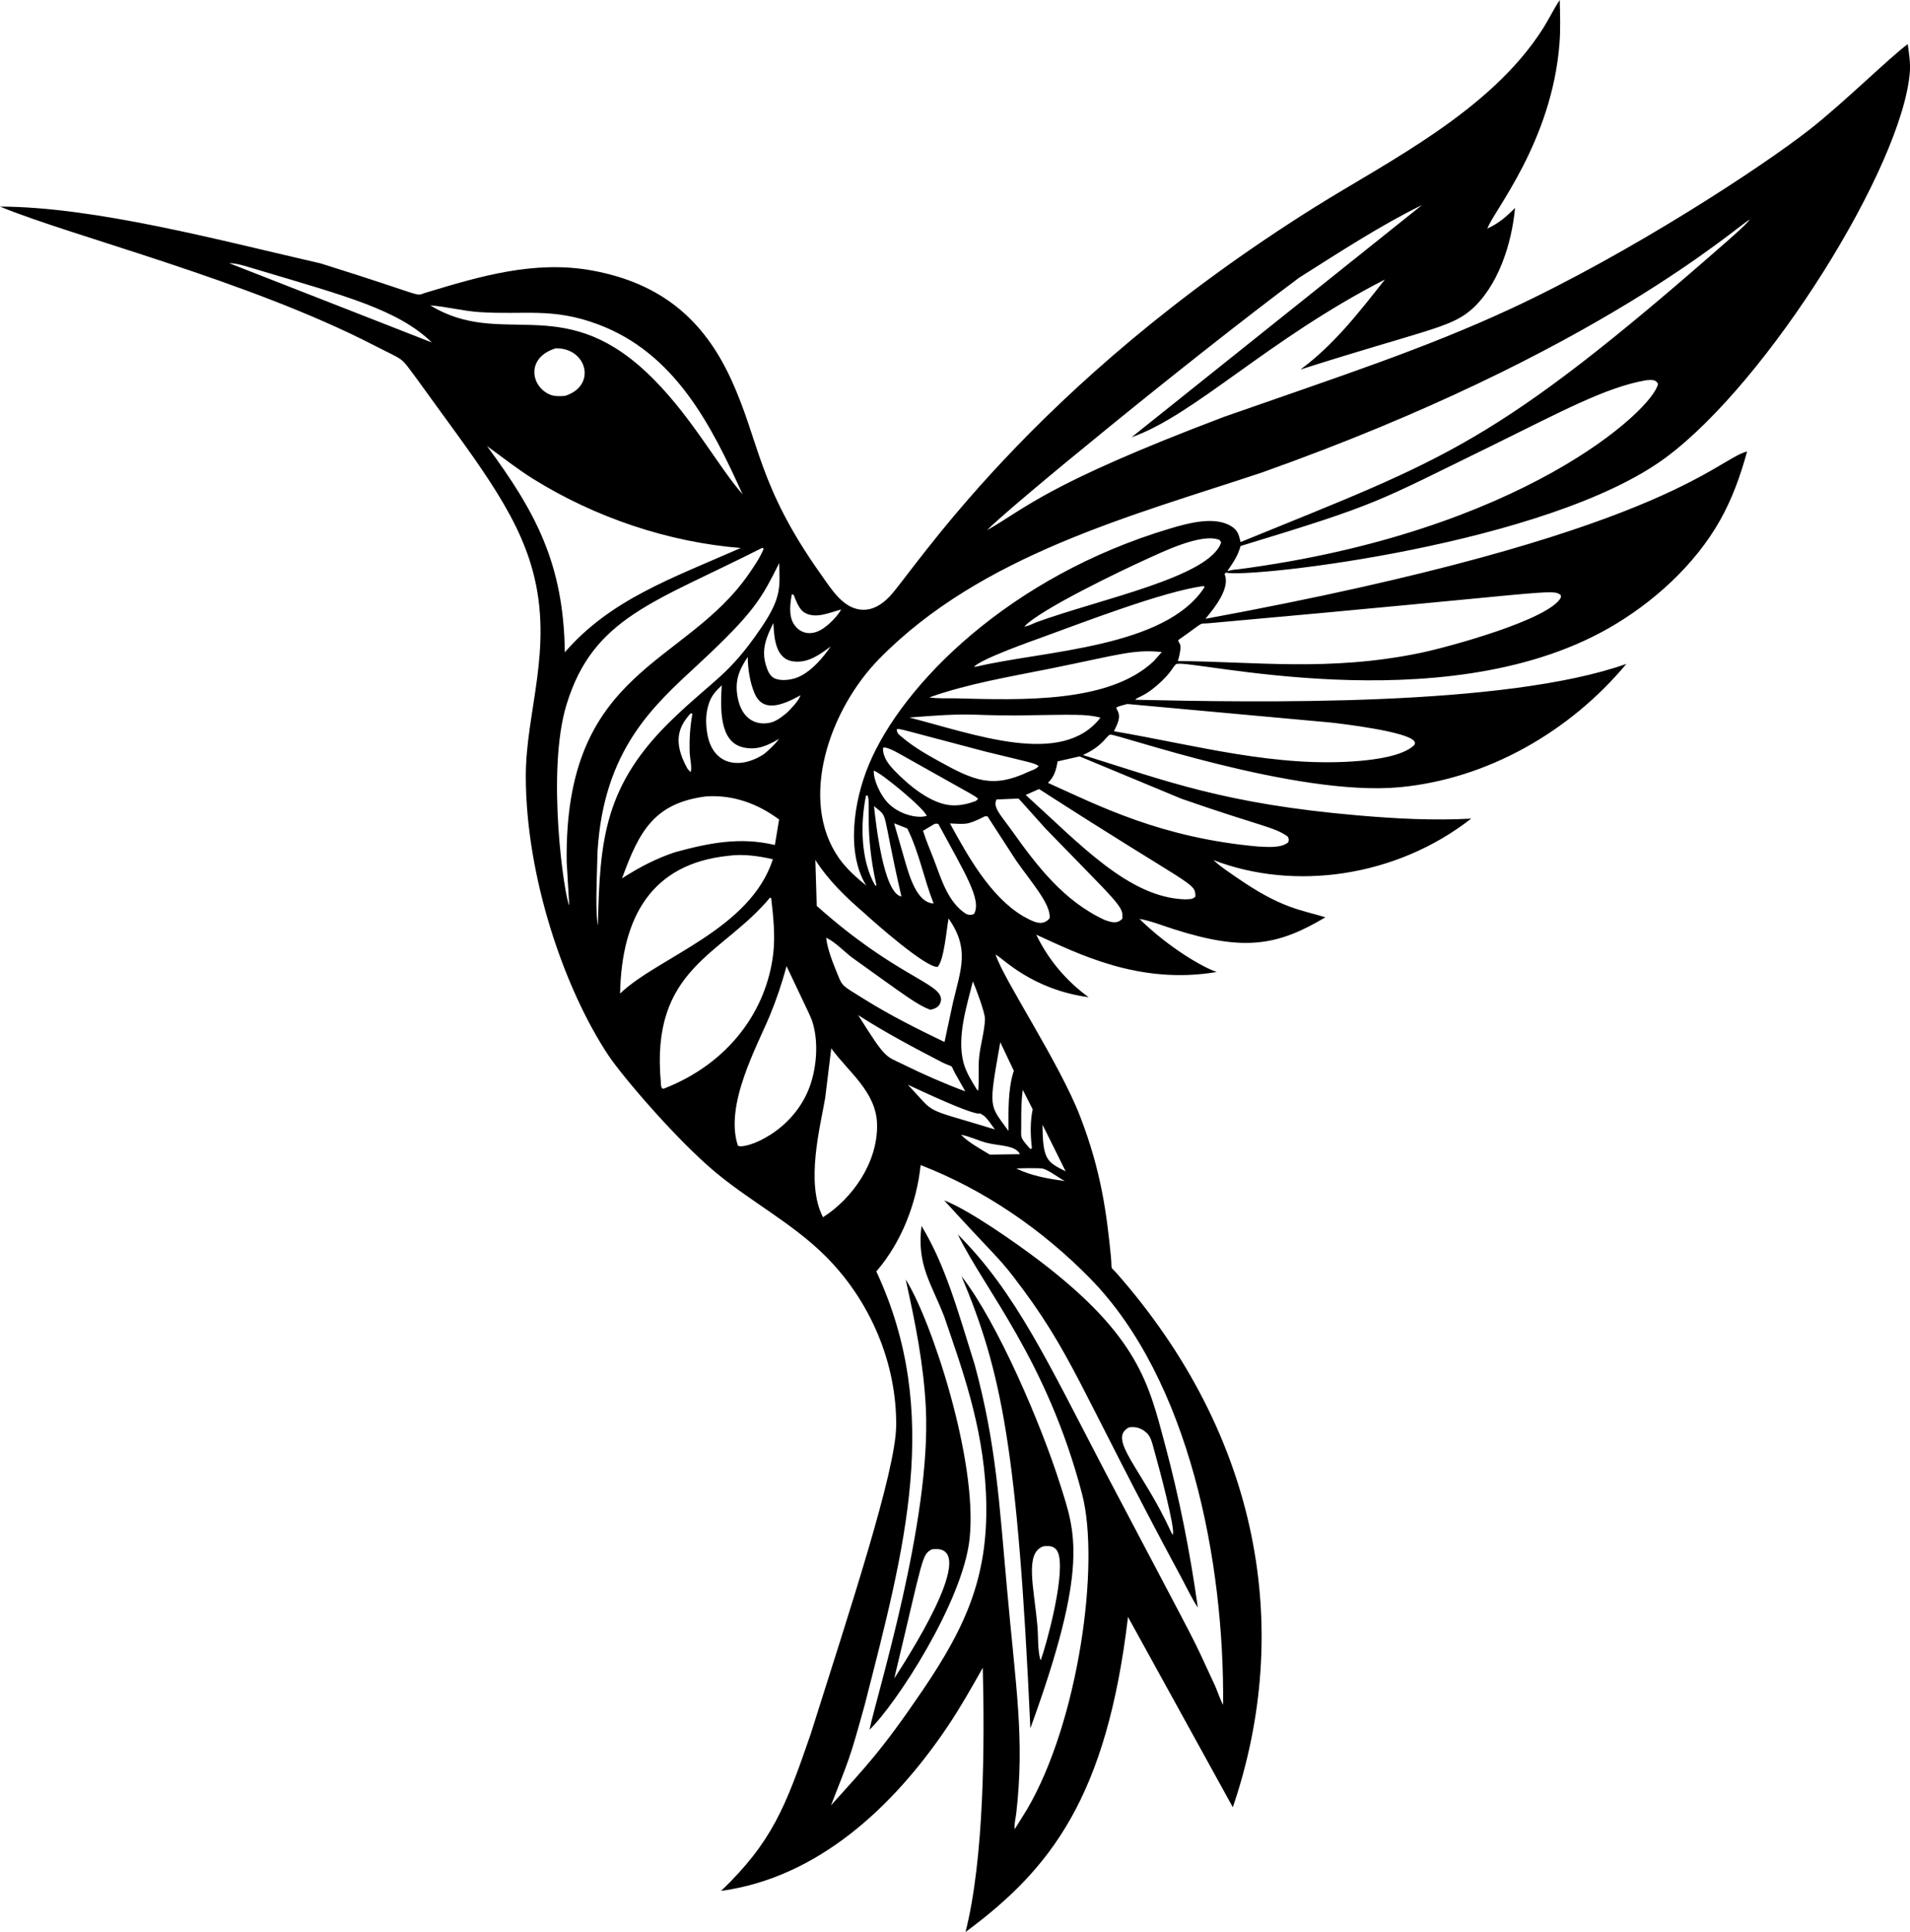 <?xml version='1.0' encoding='utf-8'?>
<svg xmlns="http://www.w3.org/2000/svg" enable-background="new 0 0 4944.597 5000" version="1.1" viewBox="0 0 4944.6 5e3"> <path d="m4938.7 114.18c-46.78 34.544-163.76 150-252.21 219.65-123.84 97.507-467.11 322.14-776.25 465.57-222.35 103.16-441.01 174.21-740.6 279.07-462.73 175.11-512.39 235.83-614.34 293.67 52.206-54.959 528.32-445.29 808.49-653.86 107.67-67.978 213.06-136.73 317.46-187.55l-751.89 600.95c163.76-57.693 351.6-252.43 655.9-408.29-66.59 84.407-131.38 168.48-218.6 232.95 312.32-99.589 384.82-107 438.61-151.86 72.994-60.884 108.65-174.77 116.85-266.33-22.221 22.6-42.432 39.904-71.507 53.301 14.617-43.82 167.16-223.74 186.7-480.28 2.81-36.858 1.4-74.244 0.544-111.15-15.684 23.484-28.056 49.579-43.242 73.543-135.42 213.67-401.42 344.02-590.02 462.03-739.17 462.53-1040.3 944.6-1101.9 1008.5-18.18 18.831-40.165 33.961-67.236 33.987-51.343 0.051-82.997-53.296-109.39-90.364-165.82-232.9-158.16-343.97-234.78-509.01-69.713-150.19-178.52-245.79-358.52-278.64-149.65-27.314-292.45 15.782-427.75 56.572-37.6 10.233 20.604 17.451-274.45-74.778-255.16-58.277-582.57-146.59-830.49-147.17 189.52 78.032 642.08 190.68 970.15 359.98 81.129 41.867 62.958 24.622 110.46 88.057 146.14 203.48 256.49 337.41 298.82 495.94 53.599 200.69-18.5 363.17-18.309 530.59 0.306 259.73 99.126 549.19 213.89 722.08 35.29 53.152 174.59 216.49 274.97 300.66 93.225 78.172 201.86 133.54 288.14 220 114.37 114.6 183.42 275.27 181.81 438.11-1.174 116.99-117.36 468.52-221.6 798.61-64.822 187.79-99.271 277.54-231.52 404.9 249.31-34.232 445.28-215.93 586.37-425.54 32.865-48.825 62.074-100.7 90.99-151.95 4.939 198.27 3.82 491.73-44.641 683.9 219.65-162.5 365.27-347.44 420.55-815.38l271.39 492.52c156.24-458.46 72.133-959.11-302.1-1383.6-16.186-17.873-10.303-3.991-13.408-40.714-10.985-110.06-24.438-220.14-79.644-363.2-53.725-139.22-200.33-357.95-218.82-419.18 16.829 7.604 92.22 90.332 240.73 110.3-58.31-42.308-104.31-97.137-135.73-161.88 108.95 49.385 266.56 130.5 467.4 96.588-33.949-10.971-122.47-61.232-200.3-137.5 29.937 5.347 60.643 17.632 89.596 26.866 181.6 57.917 268.36 42.806 391.93-30.957-65.634-19.933-114.84-23.072-231.17-103.94-19.842-13.797-40.945-27.342-58.515-43.97 208.35 80.261 471.69 44.916 667.1-107.4-98.614 5.378-195.79 0.103-294.05-8.408-343.37-29.736-492.89-88.152-711.03-156.21 52.393-23.351 60.977-50.649 70.574-52.747 14.932-3.269 480.17 161.32 749.33 136.09 227.83-21.364 441.04-144.14 586.92-319.16-315.95 112-960.87 99.519-1271.4 92.836 5.95-7.922 20.842-6.862 55.085-36.166 40.474-34.642 42.677-51.18 50.753-56.029 27.394-16.474 685.82 153.35 1118.7-92.451 114.64-65.103 224.4-164.04 289.5-280.01 31.967-56.951 52.644-115.38 69.948-177.98-80.446 19.827-214.6 214.5-1402.4 433.1 23.032-27.32 65.297-79.806 49.661-115.63l2.994-3.845c67.956 14.755 835.85-73.218 1139.2-297.86 265.91-196.91 612.28-753.96 631.79-997.27 1.959-24.438-2.112-48.436-5.413-72.605zm-2888.9 1424.1c6.344 0.18 4.786 1.868 9.413 12.633 5.491 12.71 11.9 27.871 24.497 35.069 28.379 16.222 65.032-0.948 93.8-8.649-4.466 9.032-20.961 30.954-44.441 47.687-31.044 22.121-61.469 15.969-78.234-10.311-13.403-21.005-9.398-53.152-5.035-76.429zm4.614 173.51c37.879 4.476 67.446-17.421 95.917-38.694-20.154 30.013-51.15 65.734-85.196 79.787-16.797 6.931-44.108 10.593-60.833 2.23-12.628-6.317-17.72-21.523-21.575-34.085-12.376-40.273 1.569-73.373 19.488-108.59 1.829 39.684 5.594 93.854 52.199 99.352zm214.6 579.67-3.292 0.308c-37.75-65.231-38.846-159.45-23.789-233.1l4.271 0.482c8.751 21.604-8.769 92.679 22.81 232.31zm73.051-333.13c191.94 108.08 184.08 101.93 189.98 109.48l-6.306 5.342c-18.955 6.973-38.048 11.567-58.346 11.131-55.326-1.184-116.22-52.758-152.76-91.087-15.253-16.002-29.419-34.526-28.722-57.577l4.481-1.441c17.899 4.061 35.71 15.351 51.676 24.154zm-20.616-71.42c12.359-0.456-4.133-3.387 230.11 58.284 118.6 28.938 126.01 29.22 137.3 37.269-5.486 7.716-17.919 11.218-26.435 14.91-92.794 43.864-140.53 23.11-232.3-27.67-33.172-18.356-66.108-37.264-95.03-62.028-8.506-7.285-12.767-9.049-13.648-20.764zm224.48 999.78c9.915 6.804 21.785 26.327 29.748 36.238-194.08-59.353-148.88-34.934-225.5-115.8 222.24 104.37 171.57 62.95 195.75 79.562zm-206.79-131.52c-47.523-23.409-44.28-11.542-117.53-128.09 67.9 43.768 147.77 86.308 219.87 123.43 29.476 13.697 17.722 1.978 30.772 26.732l26.753 47.251c-54.511-20.354-107.67-43.616-159.87-69.323zm195.83-20.642c-3.071 29.337 0.277 58.854-2.563 88.078l-3.322-2.563c-13.546-21.946-28.325-45.23-34.87-70.231-17.299-66.082 8.239-145.6 24.354-210 7.396 17.072 31.958 81.311 31.306 98.188-1.226 31.696-11.572 64.75-14.905 96.527zm-13.75-368.91c-9.578 2.984-10.537 2.594-19.652-0.067-47.482-29.804-64.612-90.57-83.397-139.51-9.742-25.379-20.519-49.984-28.66-75.968l28.634-17.063c5.958-1.748 5.163-2.512 11.398 0 66.678 123.88 113.68 196.94 91.678 232.6zm-206.53-235.04 34.146 13.556c30.665 61.586 42.96 130.6 68.082 193.96-43.767-1.352-63.314-73.097-74.789-112.26l-27.44-95.256zm18.904 189.57c-46.51-8.018-66.159-190-71.005-233.84 40.096 33.506 16.641-3.001 71.005 233.84zm65.431-208.65c-23.998 7.651-72.101-3.682-100.93-34.074-17.622-18.586-36.894-56.859-36.13-82.843 14.26 1.302 130.84 97.155 137.06 116.92zm28.199 390.84c16.683-16.545 23.298-97.968 28.389-125.5 55.402 79.756 31.958 130.3 11.187 218.91l-21.672 100.96c-70.59-33.988-141.7-69.487-208.08-111.14-56.336-35.345-55.547-31.401-68.579-63.566-11.182-27.594-26.809-65.56-29.614-95.261 22.744 10.813 45.2 34.388 65.201 50.117 141.95 101.58 169.69 123.35 203.94 136.3 15.954-2.235 28.41-11.369 28.066-27.68-0.88-41.611-119.7-60.45-321.7-241.13l-3.589-118.78c35.607 55.1 78.567 95.85 127.68 138.37 23.194 21.33 157.7 140.66 188.77 138.41zm-641.72-553.39c0.4 10.71 6.849 41.77 2.117 49l-7.66-8.183c-39.659-70.942-23.045-109.6 8.224-143.87l4.348 1.399c-6.24 33.506-8.301 67.601-7.029 101.65zm44.006 111.93c69.343-3.948 131.98 18.913 187.45 60.022l-10.992 65.955c-90.334-21.554-170.56-5.302-258.21 18.56-50.23 16.647-93.031 39.355-137.44 67.754 44.24-121.67 83.1-195.58 219.19-212.29zm147.87-109.05c-64.275 41.681-134.32 27.617-146.85-55.947-4.664-29.934-2.227-51.495 2.835-69.215 6.742-24.769 17.294-35.684 35.018-53.168-3.389 59.8-6.46 145.52 54.285 160.39 36.397 8.916 63.796-4.04 94.4-21.8-11.977 15.478-24.533 27.389-39.689 39.74zm13.879-80.987c-37.816 6.919-71.318-13.095-81.377-64.75-8.285-42.601 2.236-70.656 25.81-105.85 0.45 30.593 5.66 66.298 17.95 94.574 21.712 49.944 71.317 30.76 118.85 4.558-6.091 16.104-22.272 31.762-34.085 44.154-13.94 11.418-28.942 23.99-47.143 27.312zm-1397.8-1189.7c22.296-0.497 55.618 12.171 78.67 18.519 220.86 66.018 358.47 101.69 445.82 186.65l-524.49-205.17zm520.34 109.23c42.026 2.999 83.699 14.412 126.39 17.278 117.75 7.913 189.04-12.659 307.87 31.747 198.33 74.101 292.21 258.37 374.28 439.78-66.376-75.612-137.66-212.26-250.37-317.22-220.55-205.35-373.9-59.648-558.17-171.59zm349.28 234.09c-13.156 1.22-28.568 1.738-40.796-3.815-49.062-22.276-60.061-95.482 16.053-119.13 80.132-2.368 108.2 96.255 24.743 122.95zm-202.37 129.88c40.145 28.87 77.511 58.858 119.68 85.119 159.68 99.44 350.04 163.99 537.34 178.68-179.1 78.7-337.47 133.61-455.55 270.03-2.849-228.93-75.452-363.26-201.46-533.83zm205.82 669.4c69.123-226.49 227.93-264.46 506.81-405.94 2.307 0.816 1.006 0.149 3.558 2.564-9.142 22.565-23.985 44.093-37.746 64.073-166.14 241.22-479.02 244.86-472.12 746.13l6.609 112.67c-12.672-22.215-60.092-345.9-7.116-519.49zm80.403 378.38c16.783-262.79 144.61-375.42 258.67-481.05 150.67-139.54 165.7-173.1 211.59-263.72 1.329 61.914 6.986 88.664-47.251 168.21-83.482 122.41-119.83 131.24-226.33 233.16-180.09 172.32-190.9 314.53-195.72 536.79-6.956-39.721-3.126-105.24-0.959-193.39zm58.31 369.22c4.092-200.01 82.837-336.15 280.19-356.53 36.9-5.43 79.418 0.549 115.38 8.931-58.654 182.49-298.02 253.55-395.57 347.6zm113.02 246.16-3.394-0.272c-4.307-4.399-3.404-8.772-3.953-14.623-28.11-298.86 158.74-330 282.73-479.87l2.902 2.384c5.393 47.148 10.751 96.686 5.075 144.04-17.214 143.76-111.87 281.63-283.36 348.33zm192.05 147.4c-35.434-105.51 50.315-258.37 82.961-337.5 17.273-41.873 31.04-83.289 42.991-126.96 62.146 131.26 63.626 131.9 68.78 150.43 13.612 48.922 8.915 110.12-7.624 157.75-42.478 122.29-170.15 167.35-187.11 156.28zm220.28 185.28c-45.966-88.529-6.863-235.11 5.624-308.58l15.761-128.51c44.984 61.925 116.76 112.8 118.55 196.7 2.128 99.917-64.802 192.51-139.93 240.4zm692.02 158.85c256.57 262.25 347.27 733.31 343.76 1103.1-8.3-15.042-13.556-32.864-20.549-48.701-70.814-152.25-14.948-41.72-284.27-553.23-146.59-280.56-232.23-466.67-381.98-615.48 70.412 144.58 230.9 325.67 321.63 671.46 47.556 181.28-9.38 589.75-142.36 816.33l-31.762 51.045c-2.292-10.444 2.569-29.921 3.83-41.006 22.008-193.78-0.901-322.43-24.354-585.03-19.449-213.01-27.256-369.4-83.176-575.45-45.25-144.7-76.589-258.62-137.8-359.42-12.749 100.49 25.118 148.08 58.649 234.18 43.42 127.61 100.05 278.86 108.14 456.65 9.54 209.06-48.243 340.92-164.95 512.6-106.87 157.22-147.35 197.1-236.11 296.05 48.03-123.3 47.714-117.08 87.016-259.01 104.16-407.34 200.94-757.06 30.275-1122.7 65.227-75.153 104.44-176.9 114.72-275.24 164.61 63.565 315.98 167.81 439.29 293.85zm-63.898-277.72c-48.212-23.992-59.373-29.798-59.817-120.56l59.817 120.56zm-58.325-6.809c17.899 5.793 38.668 22.636 55.946 31.839-43.857-5.875-85.381-13.136-125.55-32.26 11.002-0.983 62.854-1.76 69.606 0.42zm-52.758-204.29 25.748 50.558c-6.85 32.664-5.845 67.544-1.944 100.54-1.117 1.117-2.624 1.753-3.978 2.563-29.451-33.727-23.375-26.491-23.666-66.636-0.221-29.327 0.168-57.905 3.84-87.022zm-7.183 166.79-78.023 1.123c-25.174-15.386-53.593-30.398-74.573-51.317 20.944 3.338 44.426 15.099 65.657 20.575 34.202 8.827 75.157 5.746 86.94 29.619zm-50.948-289.75 35.079 73.84c-15.74 48.046-13.869 105.5-13.73 155.75-50.952-70.04-51.877-54.892-21.349-229.58zm127.72-320.69c-19.3 22.635-43.095 8.462-69.498-6.065-84.135-50.286-142.48-155.4-188.46-239.48 40.468 1.422 42.855 5.65 90.539-18.493h6.506l73.758 113.85c39.413 56.666 91.427 114.11 87.155 150.19zm188.14 1.282c-13.803 13.888-27.914 9.16-45.41 3.025-105.76-48.702-175.17-139.47-240.87-231.84-27.356-38.453-50.059-60.271-39.109-80.096l56.06-2.23c2.873 1.379-2.993-4.3 70.579 77.506 191.47 197.49 202.44 201.25 198.75 233.63zm162.58-50.342c-145.25-4.336-271.56-142.54-412.57-270.22l34.541-15.309c401.3 258.58 404.21 240.52 404.8 278.19-7.168 8.29-16.212 6.506-26.768 7.337zm-9.352-260.4c209.4 72.933 238.75 72.218 275.04 97.768 3.398 6.942 3.112 7.239 1.578 14.878-19.585 16.155-55.546 11.987-79.367 10.931-249.18-22.526-408.64-103.97-542.89-164.72 16.58-16.109 21.2-33.541 24.978-55.526l56.895-12.92 263.77 109.59zm-704.7-210.19c172.16-13.497 136.06-5.501 274.78-5.307 155.38-2.197 180.95-4.197 220.27 5.578-99.411 129.05-325.14 43.093-495.04-0.271zm1088.9 12.746c34.685 3.733 201.96 23.846 218.61 48.83 2.738 4.117 1.282 5.024 0.195 9.465-29.665 29.292-104.34 37.896-139.75 41.058-215.64 19.278-427.47-40.817-638.04-76.583 8.893-18.942 18.975-35.677 8.87-54.306-2.84-5.225-2.261-2.415-2.287-7.583 8.829-4.081 18.924-6.101 28.302-8.639l524.1 47.759zm-455.78-158.76c-115.01 108.64-338.3 100.94-514.3 96.328-21.77-0.421-45.456 1.04-66.898-2.4 101.85-36.013 206.65-52.978 312.07-74.286 180.54-36.495 216.16-50.56 289.8-43.103l-20.677 23.461zm-457.26 13.849-8.399 1.102c17.272-20.368 156.82-69.396 170.58-74.404 117.55-42.748 319.02-120.54 423.59-134.82l3.066 2.441c-101.28 157.65-414.62 164.53-588.84 205.68zm603.12-112.17c888.81-79.408 883.9-89.838 907.52-72.728l0.595 6.143c-28.517 57.487-294.91 129.4-363.02 143.56-236.51 49.145-430.44 22.354-628.65 21.272 15.042-53.87-0.179-42.541 1.292-54.598 75.606-52.863 47.935-40.039 82.259-43.646zm-449.99-2.21c-9.629 3.845-20.837 9.998-31.05 11.162 39.416-43.629 253.49-146.02 310.19-171.65 42.154-19.047 149.37-72.416 195.42-52.255l3.917 6.091c-29.376 89.701-311.42 145.9-478.48 206.65zm519.38-136.66c-7.763-0.103-17.058 2.661-24.759 4.035 16.047-23.9 26.377-37.573 34.074-64.683 362.54-110.25 346.95-111.42 648.91-258.86 180.06-88.403 295.76-151.78 400.74-170.12 12.888-0.868 25.389-3.155 31.05 9.47-12.826 67.122-356.39 384.92-1090 480.15zm1271-851.33c-608.3 533.69-727.26 562.24-1261.7 780.5-4.461-19.303-7.173-31.09-25.569-41.934-43.851-25.84-112.32-6.409-157.37 7.019-413.81 123.34-691.92 401.03-779.47 611.27-39.655 95.251-58.742 228.09-6.681 312.55-25.217-20.355-52.035-44.46-70.553-70.897-105.37-150.36-25.109-384.07 104.55-516.17 264.21-269.2 655.21-370.28 989.71-481.62 873.33-310.35 1230.3-638.26 1264-655.15-16.421 19.847-37.94 36.996-56.905 54.439z"/> <path d="m2623.1 3303.6c154.66 201.01 167.08 281.46 438.44 785.37 12.664 23.517 24.559 49.24 39.381 71.414-20.016-142.83-47.42-282.02-84.791-421.36-41.842-156.03-67.473-280.39-326.22-477.03-58.448-44.418-182.07-131.39-245.59-155.36 121.47 133.35 139.64 146.08 178.79 196.96zm299.26 390.62c14.105-2.554 27.881 0.415 39.648 8.783 18.966 13.482 19.038 27.189 29.896 64.77 6.926 23.945 52.242 192.29 44.077 204.22l-3.502-5.512c-74.481-163.9-167.08-242.21-110.12-272.26z"/> <path d="m2667.4 4472.8c153.11-419.83 116.1-507.91 77.178-630.89-48.933-154.62-160.77-417.3-255.46-539.16 103.49 246.1 145.48 448.26 178.28 1170zm33.24-470.89c21.859-3.191 35.234 1.607 40.754 23.8 14.077 60.8-33.221 233.82-47.23 271.01l-1.605-3.845c-6.393-25.097-4.594-57.694-6.87-83.966-8.712-100.46-33.835-189.29 14.951-206.99z"/> <path d="m2396.8 3644c14.444 291.57-126.98 741.85-145.9 832.6 68.214-65.423 241.44-330.45 259.14-493.97 22.008-203.25-100.22-569.4-165.45-671.39 24.621 110.04 46.615 219.77 52.209 332.76zm16.027 365.55c119.77-16.304-32.316 233.54-97.763 334.07 76.037-316.17 70.604-320.39 97.763-334.07z"/> </svg>